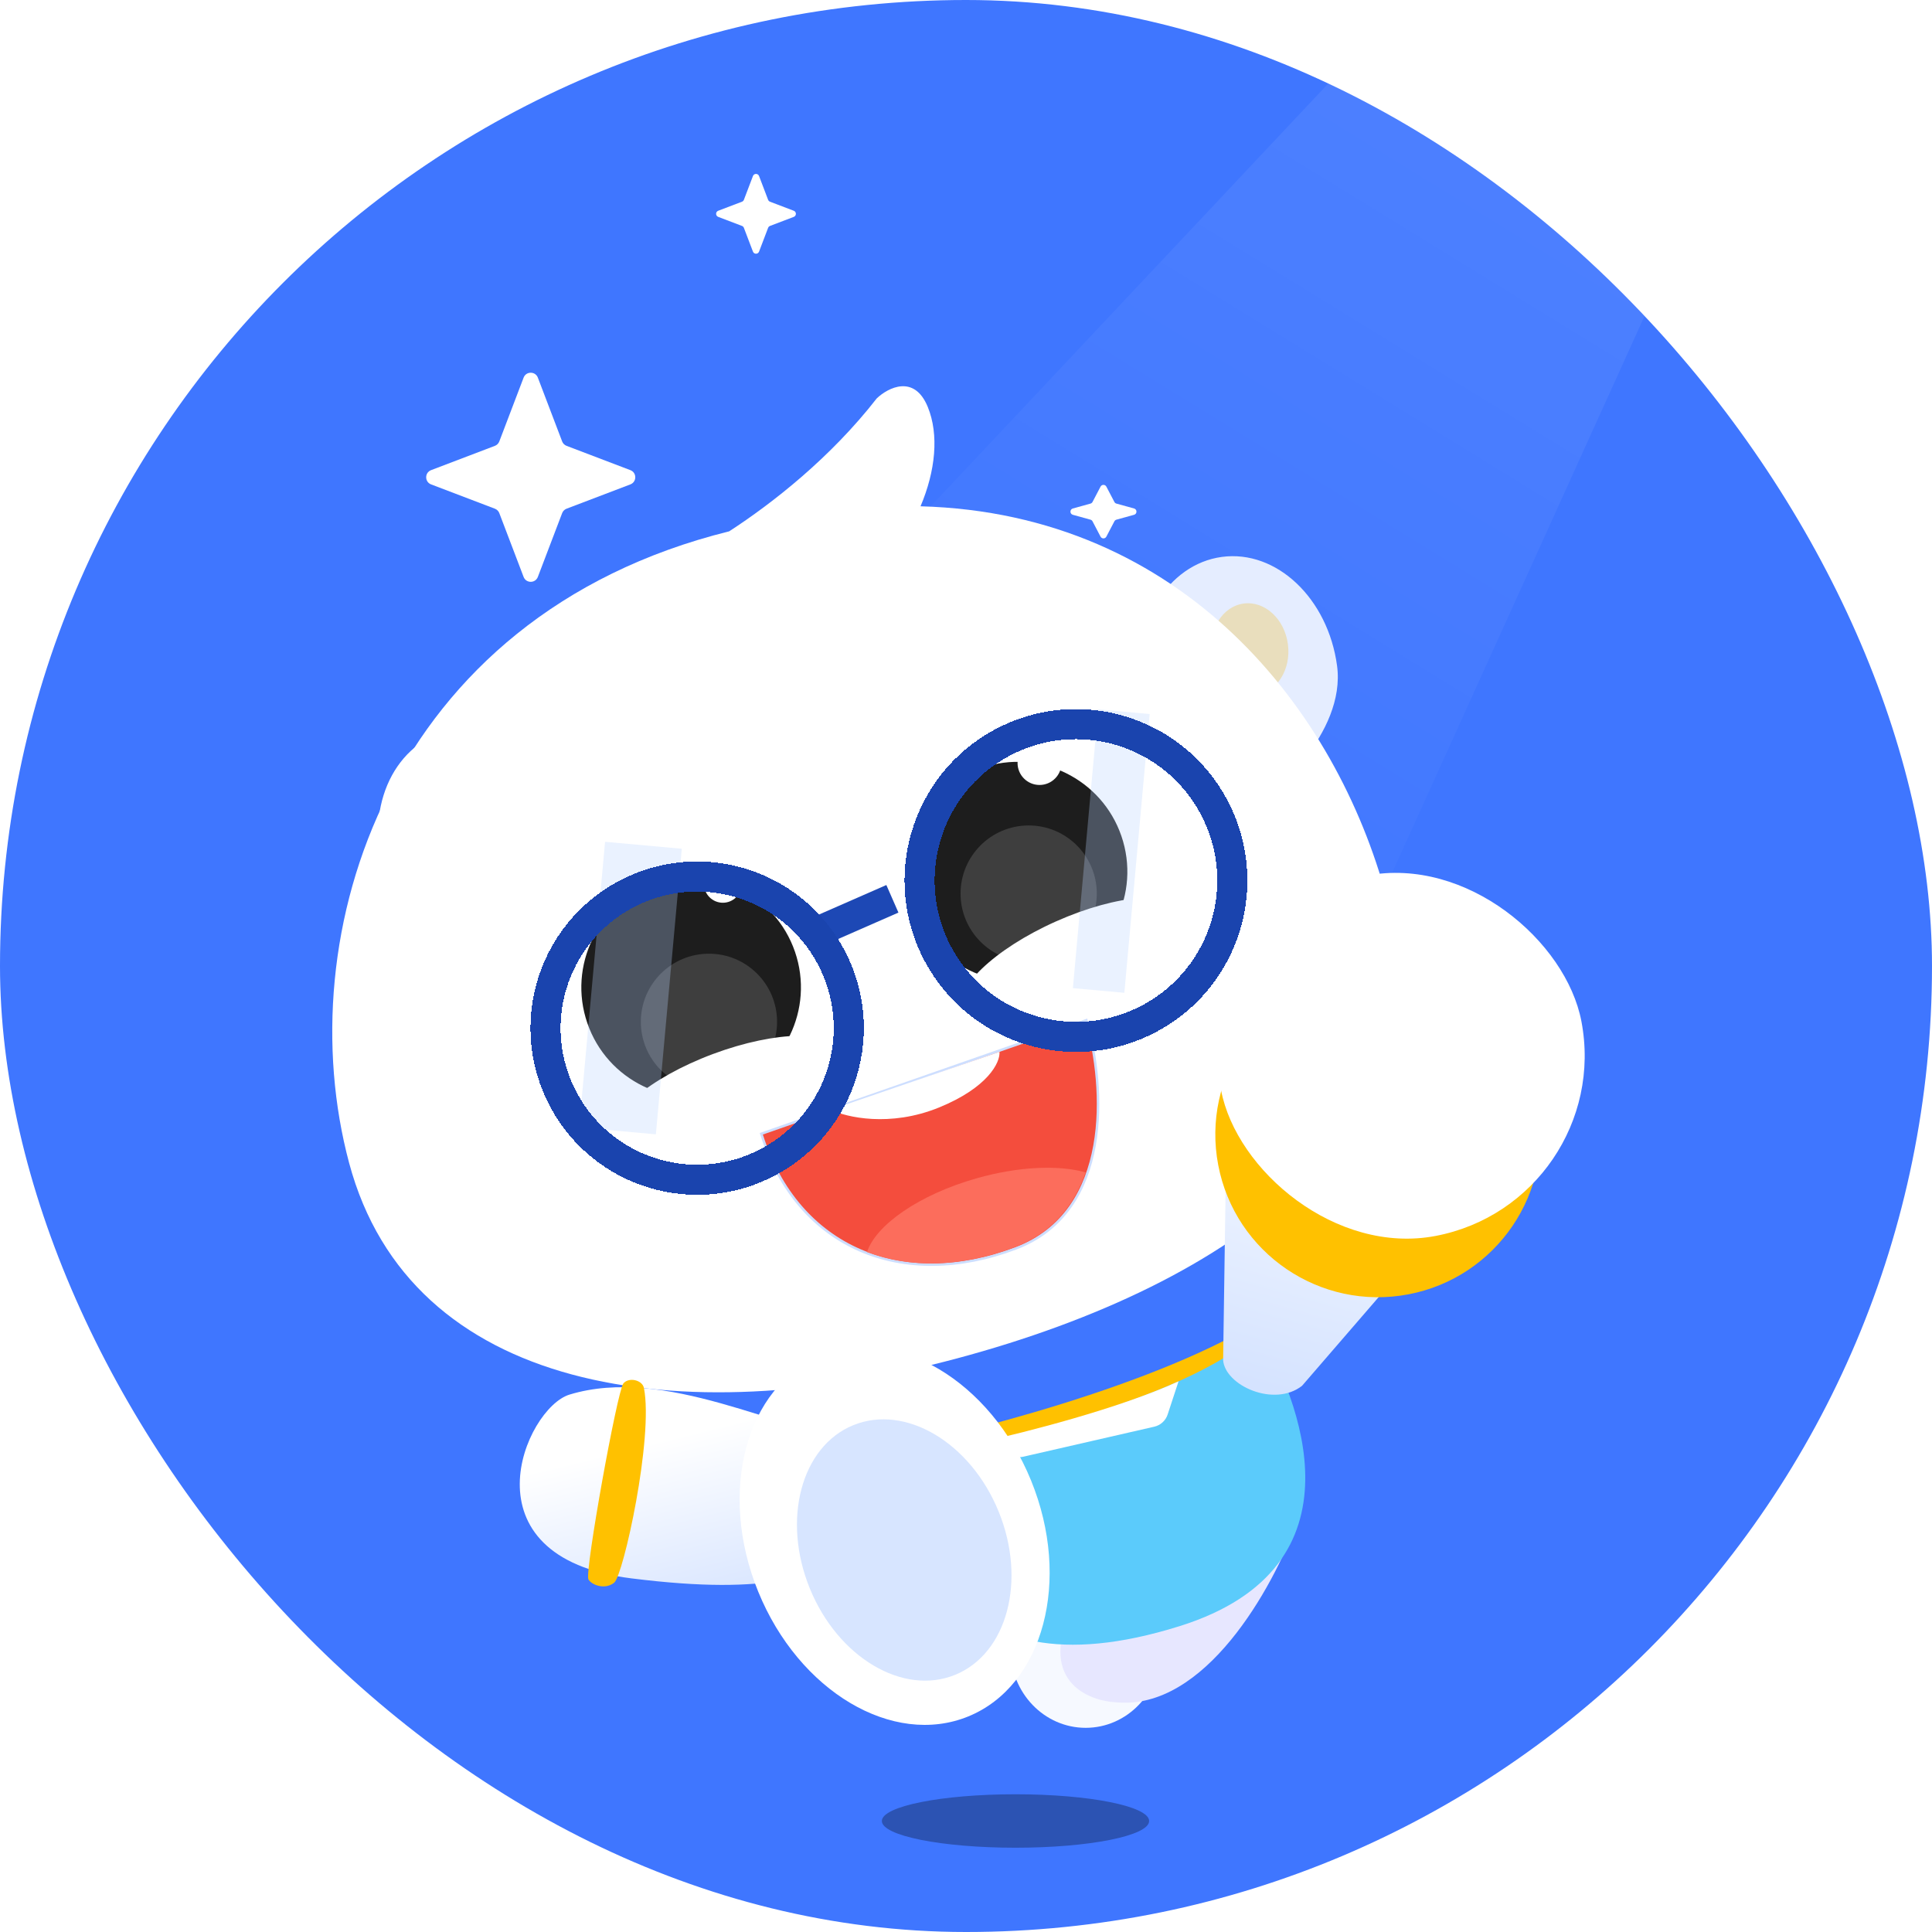 <svg width="253" height="253" viewBox="0 0 253 253" fill="none" xmlns="http://www.w3.org/2000/svg">
<g clip-path="url(#clip0_5394_4527)">
<rect width="253" height="253" rx="126.5" fill="#3F76FF"/>
<path d="M206.783 -24H245L175.181 130H62L206.783 -24Z" fill="url(#paint0_linear_5394_4527)"/>
<ellipse cx="142.17" cy="216.007" rx="9.835" ry="10.256" fill="#F6F9FF"/>
<path d="M146.123 222.917C157.791 224.073 166.724 207.831 169.732 199.566C162.792 198.197 147.387 198.137 141.293 208.851C135.199 219.564 141.974 222.692 146.123 222.917Z" fill="#E7E7FF"/>
<path d="M120.041 188.862C132.803 186.172 160.669 178.338 170.263 168.928C167.545 181.948 125.789 194.844 120.041 188.862Z" fill="#FFC100"/>
<ellipse cx="63.376" cy="111.058" rx="13.454" ry="16.144" transform="rotate(-22.349 63.376 111.058)" fill="white"/>
<ellipse cx="60.499" cy="108.272" rx="5.035" ry="6.042" transform="rotate(-22.349 60.499 108.272)" fill="#FFF1C6"/>
<path d="M149.234 90.665C150.421 99.502 157.172 105.888 164.313 104.928C166.302 104.661 176.28 96.028 175.093 87.192C173.906 78.355 167.155 71.969 160.014 72.928C152.874 73.887 148.047 81.829 149.234 90.665Z" fill="#E5EDFF"/>
<ellipse cx="5.035" cy="6.042" rx="5.035" ry="6.042" transform="matrix(-0.991 0.133 0.133 0.991 167.852 78.365)" fill="#E9DEBD"/>
<g filter="url(#filter0_i_5394_4527)">
<path fill-rule="evenodd" clip-rule="evenodd" d="M103.369 77.462C109.021 73.799 116.648 67.822 122.693 60.054C124.185 58.636 127.61 56.871 129.372 61.162C130.867 64.802 130.389 69.558 128.428 74.182C162.874 75.128 182.878 100.819 189.483 125.469C197.51 155.428 169.66 176.001 133.218 185.765C96.776 195.53 61.628 190.137 53.601 160.178C45.619 130.391 58.61 88.558 103.369 77.462Z" fill="white"/>
</g>
<path d="M142.307 133.765L142.26 133.596L142.095 133.654L99.845 148.415L99.694 148.467L99.743 148.62C102.109 156.04 106.711 161.16 112.589 163.722C118.465 166.282 125.596 166.277 133.008 163.484C139.382 161.083 142.305 155.771 143.334 150.013C144.362 144.26 143.506 138.041 142.307 133.765Z" fill="#F44D3D" stroke="#CDDEFF" stroke-width="0.328"/>
<path fill-rule="evenodd" clip-rule="evenodd" d="M142.17 153.53C138.665 152.536 133.414 152.73 127.864 154.308C120.387 156.433 114.694 160.408 113.537 163.966C119.174 166.103 125.888 165.959 132.864 163.331C137.833 161.458 140.685 157.799 142.17 153.53Z" fill="#FC6D5C"/>
<path d="M130.884 137.741L108.775 145.323C110.829 146.314 116.536 147.643 122.94 145.039C129.345 142.435 130.999 139.139 130.884 137.741Z" fill="white"/>
<circle cx="90.506" cy="129.3" r="14.376" transform="rotate(-18.977 90.506 129.3)" fill="#1D1D1D"/>
<circle cx="133.251" cy="114.143" r="14.376" transform="rotate(-18.977 133.251 114.143)" fill="#1D1D1D"/>
<circle cx="92.839" cy="133.809" r="8.92" fill="#3E3E3E"/>
<circle cx="134.708" cy="117.016" r="8.92" fill="#3E3E3E"/>
<ellipse cx="140.617" cy="125.936" rx="16.042" ry="5.767" transform="rotate(-24.052 140.617 125.936)" fill="white"/>
<ellipse cx="95.388" cy="143.425" rx="16.042" ry="5.767" transform="rotate(-20.469 95.388 143.425)" fill="white"/>
<circle cx="94.66" cy="115.747" r="2.47" fill="white"/>
<circle cx="136.128" cy="99.916" r="2.877" fill="white"/>
<rect x="79.235" y="110.235" width="10.092" height="37.55" transform="rotate(5.189 79.235 110.235)" fill="#B8D4FF" fill-opacity="0.3"/>
<rect x="143.813" y="92.894" width="6.767" height="36.655" transform="rotate(5.189 143.813 92.894)" fill="#B8D4FF" fill-opacity="0.3"/>
<g filter="url(#filter1_i_5394_4527)">
<line x1="105.737" y1="121.261" x2="116.861" y2="116.386" stroke="#1D48B5" stroke-width="3.941"/>
</g>
<g filter="url(#filter2_di_5394_4527)">
<circle cx="136.958" cy="110.051" r="20.476" transform="rotate(-28.395 136.958 110.051)" stroke="#1A44AE" stroke-width="3.941" shape-rendering="crispEdges"/>
</g>
<g filter="url(#filter3_di_5394_4527)">
<circle cx="87.352" cy="129.384" r="19.854" transform="rotate(-28.395 87.352 129.384)" stroke="#1A44AE" stroke-width="3.941" shape-rendering="crispEdges"/>
</g>
<path d="M164.978 174.394C154.938 183.601 128.033 189.601 118.331 190.448C118.67 199.896 122.856 222.858 154.47 212.948C179.409 205.131 169.904 182.843 164.978 174.394Z" fill="#5BCBFB"/>
<path d="M152.906 185.233L154.333 180.888C146.486 184.489 133.914 187.638 129.097 188.702L132.293 190.506C132.815 190.801 133.429 190.891 134.013 190.757L151.158 186.828C151.98 186.639 152.643 186.034 152.906 185.233Z" fill="white"/>
<path d="M74.578 182.626C87.082 178.813 102.104 187.381 112.945 188.906L116.349 203.733C105.426 205.963 101.772 209.074 82.674 206.691C60.334 203.903 68.757 184.401 74.578 182.626Z" fill="url(#paint1_linear_5394_4527)"/>
<path d="M77.042 206.8C76.607 205.553 80.781 182.369 81.63 181.162C82.387 180.291 84.121 180.734 84.323 181.754C85.602 188.231 81.63 206.325 80.423 207.264C79.133 208.267 77.389 207.487 77.042 206.8Z" fill="#FFC100"/>
<ellipse cx="117.155" cy="201.153" rx="19.291" ry="25.511" transform="rotate(-22.197 117.155 201.153)" fill="white"/>
<ellipse cx="118.411" cy="202.976" rx="13.35" ry="17.654" transform="rotate(-22.197 118.411 202.976)" fill="#D7E5FF"/>
<path d="M160.171 178.102L160.558 151.522L192.855 155.607L170.504 181.477C166.852 184.34 160.412 181.435 160.171 178.102Z" fill="url(#paint2_linear_5394_4527)"/>
<circle cx="180.449" cy="148.576" r="21.297" transform="rotate(-10.8 180.449 148.576)" fill="#FFC100"/>
<g filter="url(#filter4_i_5394_4527)">
<g clip-path="url(#clip1_5394_4527)">
<circle cx="180.869" cy="143.51" r="24.02" transform="rotate(-10.8 180.869 143.51)" fill="white"/>
</g>
</g>
<ellipse cx="132.982" cy="238.464" rx="17.5" ry="3.5" fill="black" fill-opacity="0.3"/>
<path d="M68.566 49.454C68.892 48.595 70.108 48.595 70.434 49.454L73.615 57.806C73.716 58.073 73.927 58.284 74.194 58.385L82.546 61.566C83.405 61.892 83.405 63.108 82.546 63.434L74.194 66.615C73.927 66.716 73.716 66.927 73.615 67.194L70.434 75.546C70.108 76.405 68.892 76.405 68.566 75.546L65.385 67.194C65.284 66.927 65.073 66.716 64.806 66.615L56.454 63.434C55.595 63.108 55.595 61.892 56.454 61.566L64.806 58.385C65.073 58.284 65.284 58.073 65.385 57.806L68.566 49.454Z" fill="white"/>
<path d="M98.6 23.052C98.74 22.684 99.26 22.684 99.4 23.052L100.586 26.166C100.63 26.28 100.72 26.37 100.834 26.414L103.948 27.599C104.316 27.74 104.316 28.26 103.948 28.401L100.834 29.586C100.72 29.63 100.63 29.72 100.586 29.834L99.4 32.948C99.26 33.316 98.74 33.316 98.6 32.948L97.414 29.834C97.37 29.72 97.28 29.63 97.166 29.586L94.052 28.401C93.684 28.26 93.684 27.74 94.052 27.599L97.166 26.414C97.28 26.37 97.37 26.28 97.414 26.166L98.6 23.052Z" fill="white"/>
<path d="M144.12 63.725C144.281 63.419 144.719 63.419 144.88 63.725L145.931 65.732C145.986 65.837 146.082 65.915 146.196 65.947L148.509 66.587C148.927 66.703 148.927 67.297 148.509 67.413L146.196 68.053C146.082 68.085 145.986 68.163 145.931 68.268L144.88 70.275C144.719 70.581 144.281 70.581 144.12 70.275L143.069 68.268C143.014 68.163 142.918 68.085 142.804 68.053L140.491 67.413C140.073 67.297 140.073 66.703 140.491 66.587L142.804 65.947C142.918 65.915 143.014 65.837 143.069 65.732L144.12 63.725Z" fill="white"/>
</g>
<defs>
<filter id="filter0_i_5394_4527" x="43.51" y="50.578" width="147.361" height="139.631" filterUnits="userSpaceOnUse" color-interpolation-filters="sRGB">
<feFlood flood-opacity="0" result="BackgroundImageFix"/>
<feBlend mode="normal" in="SourceGraphic" in2="BackgroundImageFix" result="shape"/>
<feColorMatrix in="SourceAlpha" type="matrix" values="0 0 0 0 0 0 0 0 0 0 0 0 0 0 0 0 0 0 127 0" result="hardAlpha"/>
<feOffset dx="-7.882" dy="-7.882"/>
<feGaussianBlur stdDeviation="6.568"/>
<feComposite in2="hardAlpha" operator="arithmetic" k2="-1" k3="1"/>
<feColorMatrix type="matrix" values="0 0 0 0 0.803 0 0 0 0 0.869 0 0 0 0 1 0 0 0 1 0"/>
<feBlend mode="normal" in2="shape" result="effect1_innerShadow_5394_4527"/>
</filter>
<filter id="filter1_i_5394_4527" x="104.946" y="114.582" width="12.706" height="9.798" filterUnits="userSpaceOnUse" color-interpolation-filters="sRGB">
<feFlood flood-opacity="0" result="BackgroundImageFix"/>
<feBlend mode="normal" in="SourceGraphic" in2="BackgroundImageFix" result="shape"/>
<feColorMatrix in="SourceAlpha" type="matrix" values="0 0 0 0 0 0 0 0 0 0 0 0 0 0 0 0 0 0 127 0" result="hardAlpha"/>
<feOffset dy="1.314"/>
<feGaussianBlur stdDeviation="0.657"/>
<feComposite in2="hardAlpha" operator="arithmetic" k2="-1" k3="1"/>
<feColorMatrix type="matrix" values="0 0 0 0 0.133 0 0 0 0 0.31 0 0 0 0 0.749 0 0 0 1 0"/>
<feBlend mode="normal" in2="shape" result="effect1_innerShadow_5394_4527"/>
</filter>
<filter id="filter2_di_5394_4527" x="113.194" y="84.973" width="55.41" height="55.411" filterUnits="userSpaceOnUse" color-interpolation-filters="sRGB">
<feFlood flood-opacity="0" result="BackgroundImageFix"/>
<feColorMatrix in="SourceAlpha" type="matrix" values="0 0 0 0 0 0 0 0 0 0 0 0 0 0 0 0 0 0 127 0" result="hardAlpha"/>
<feOffset dx="3.941" dy="2.627"/>
<feGaussianBlur stdDeviation="2.627"/>
<feComposite in2="hardAlpha" operator="out"/>
<feColorMatrix type="matrix" values="0 0 0 0 0 0 0 0 0 0 0 0 0 0 0 0 0 0 0.15 0"/>
<feBlend mode="normal" in2="BackgroundImageFix" result="effect1_dropShadow_5394_4527"/>
<feBlend mode="normal" in="SourceGraphic" in2="effect1_dropShadow_5394_4527" result="shape"/>
<feColorMatrix in="SourceAlpha" type="matrix" values="0 0 0 0 0 0 0 0 0 0 0 0 0 0 0 0 0 0 127 0" result="hardAlpha"/>
<feOffset dy="2.627"/>
<feGaussianBlur stdDeviation="1.314"/>
<feComposite in2="hardAlpha" operator="arithmetic" k2="-1" k3="1"/>
<feColorMatrix type="matrix" values="0 0 0 0 0.244 0 0 0 0 0.452 0 0 0 0 0.976 0 0 0 1 0"/>
<feBlend mode="normal" in2="shape" result="effect2_innerShadow_5394_4527"/>
</filter>
<filter id="filter3_di_5394_4527" x="64.209" y="104.928" width="54.168" height="54.168" filterUnits="userSpaceOnUse" color-interpolation-filters="sRGB">
<feFlood flood-opacity="0" result="BackgroundImageFix"/>
<feColorMatrix in="SourceAlpha" type="matrix" values="0 0 0 0 0 0 0 0 0 0 0 0 0 0 0 0 0 0 127 0" result="hardAlpha"/>
<feOffset dx="3.941" dy="2.627"/>
<feGaussianBlur stdDeviation="2.627"/>
<feComposite in2="hardAlpha" operator="out"/>
<feColorMatrix type="matrix" values="0 0 0 0 0 0 0 0 0 0 0 0 0 0 0 0 0 0 0.15 0"/>
<feBlend mode="normal" in2="BackgroundImageFix" result="effect1_dropShadow_5394_4527"/>
<feBlend mode="normal" in="SourceGraphic" in2="effect1_dropShadow_5394_4527" result="shape"/>
<feColorMatrix in="SourceAlpha" type="matrix" values="0 0 0 0 0 0 0 0 0 0 0 0 0 0 0 0 0 0 127 0" result="hardAlpha"/>
<feOffset dy="2.627"/>
<feGaussianBlur stdDeviation="1.314"/>
<feComposite in2="hardAlpha" operator="arithmetic" k2="-1" k3="1"/>
<feColorMatrix type="matrix" values="0 0 0 0 0.244 0 0 0 0 0.452 0 0 0 0 0.976 0 0 0 1 0"/>
<feBlend mode="normal" in2="shape" result="effect2_innerShadow_5394_4527"/>
</filter>
<filter id="filter4_i_5394_4527" x="152.773" y="110.159" width="58.819" height="61.447" filterUnits="userSpaceOnUse" color-interpolation-filters="sRGB">
<feFlood flood-opacity="0" result="BackgroundImageFix"/>
<feBlend mode="normal" in="SourceGraphic" in2="BackgroundImageFix" result="shape"/>
<feColorMatrix in="SourceAlpha" type="matrix" values="0 0 0 0 0 0 0 0 0 0 0 0 0 0 0 0 0 0 127 0" result="hardAlpha"/>
<feOffset dx="2.627" dy="-5.255"/>
<feGaussianBlur stdDeviation="3.941"/>
<feComposite in2="hardAlpha" operator="arithmetic" k2="-1" k3="1"/>
<feColorMatrix type="matrix" values="0 0 0 0 0.83 0 0 0 0 0.888 0 0 0 0 1 0 0 0 1 0"/>
<feBlend mode="normal" in2="shape" result="effect1_innerShadow_5394_4527"/>
</filter>
<linearGradient id="paint0_linear_5394_4527" x1="226.994" y1="-24" x2="135.636" y2="124.6" gradientUnits="userSpaceOnUse">
<stop stop-color="white" stop-opacity="0.1"/>
<stop offset="1" stop-color="white" stop-opacity="0"/>
</linearGradient>
<linearGradient id="paint1_linear_5394_4527" x1="89.459" y1="187.845" x2="94.569" y2="208.59" gradientUnits="userSpaceOnUse">
<stop stop-color="white"/>
<stop stop-color="white"/>
<stop offset="1" stop-color="#DBE7FF"/>
</linearGradient>
<linearGradient id="paint2_linear_5394_4527" x1="173.121" y1="149.125" x2="164.043" y2="181.965" gradientUnits="userSpaceOnUse">
<stop stop-color="#F3F7FF"/>
<stop offset="0.978" stop-color="#D5E3FF"/>
</linearGradient>
<clipPath id="clip0_5394_4527">
<rect width="253" height="253" rx="126.5" fill="white"/>
</clipPath>
<clipPath id="clip1_5394_4527">
<rect x="152.773" y="124.416" width="48.041" height="48.041" rx="24.02" transform="rotate(-10.8 152.773 124.416)" fill="white"/>
</clipPath>
</defs>
</svg>
